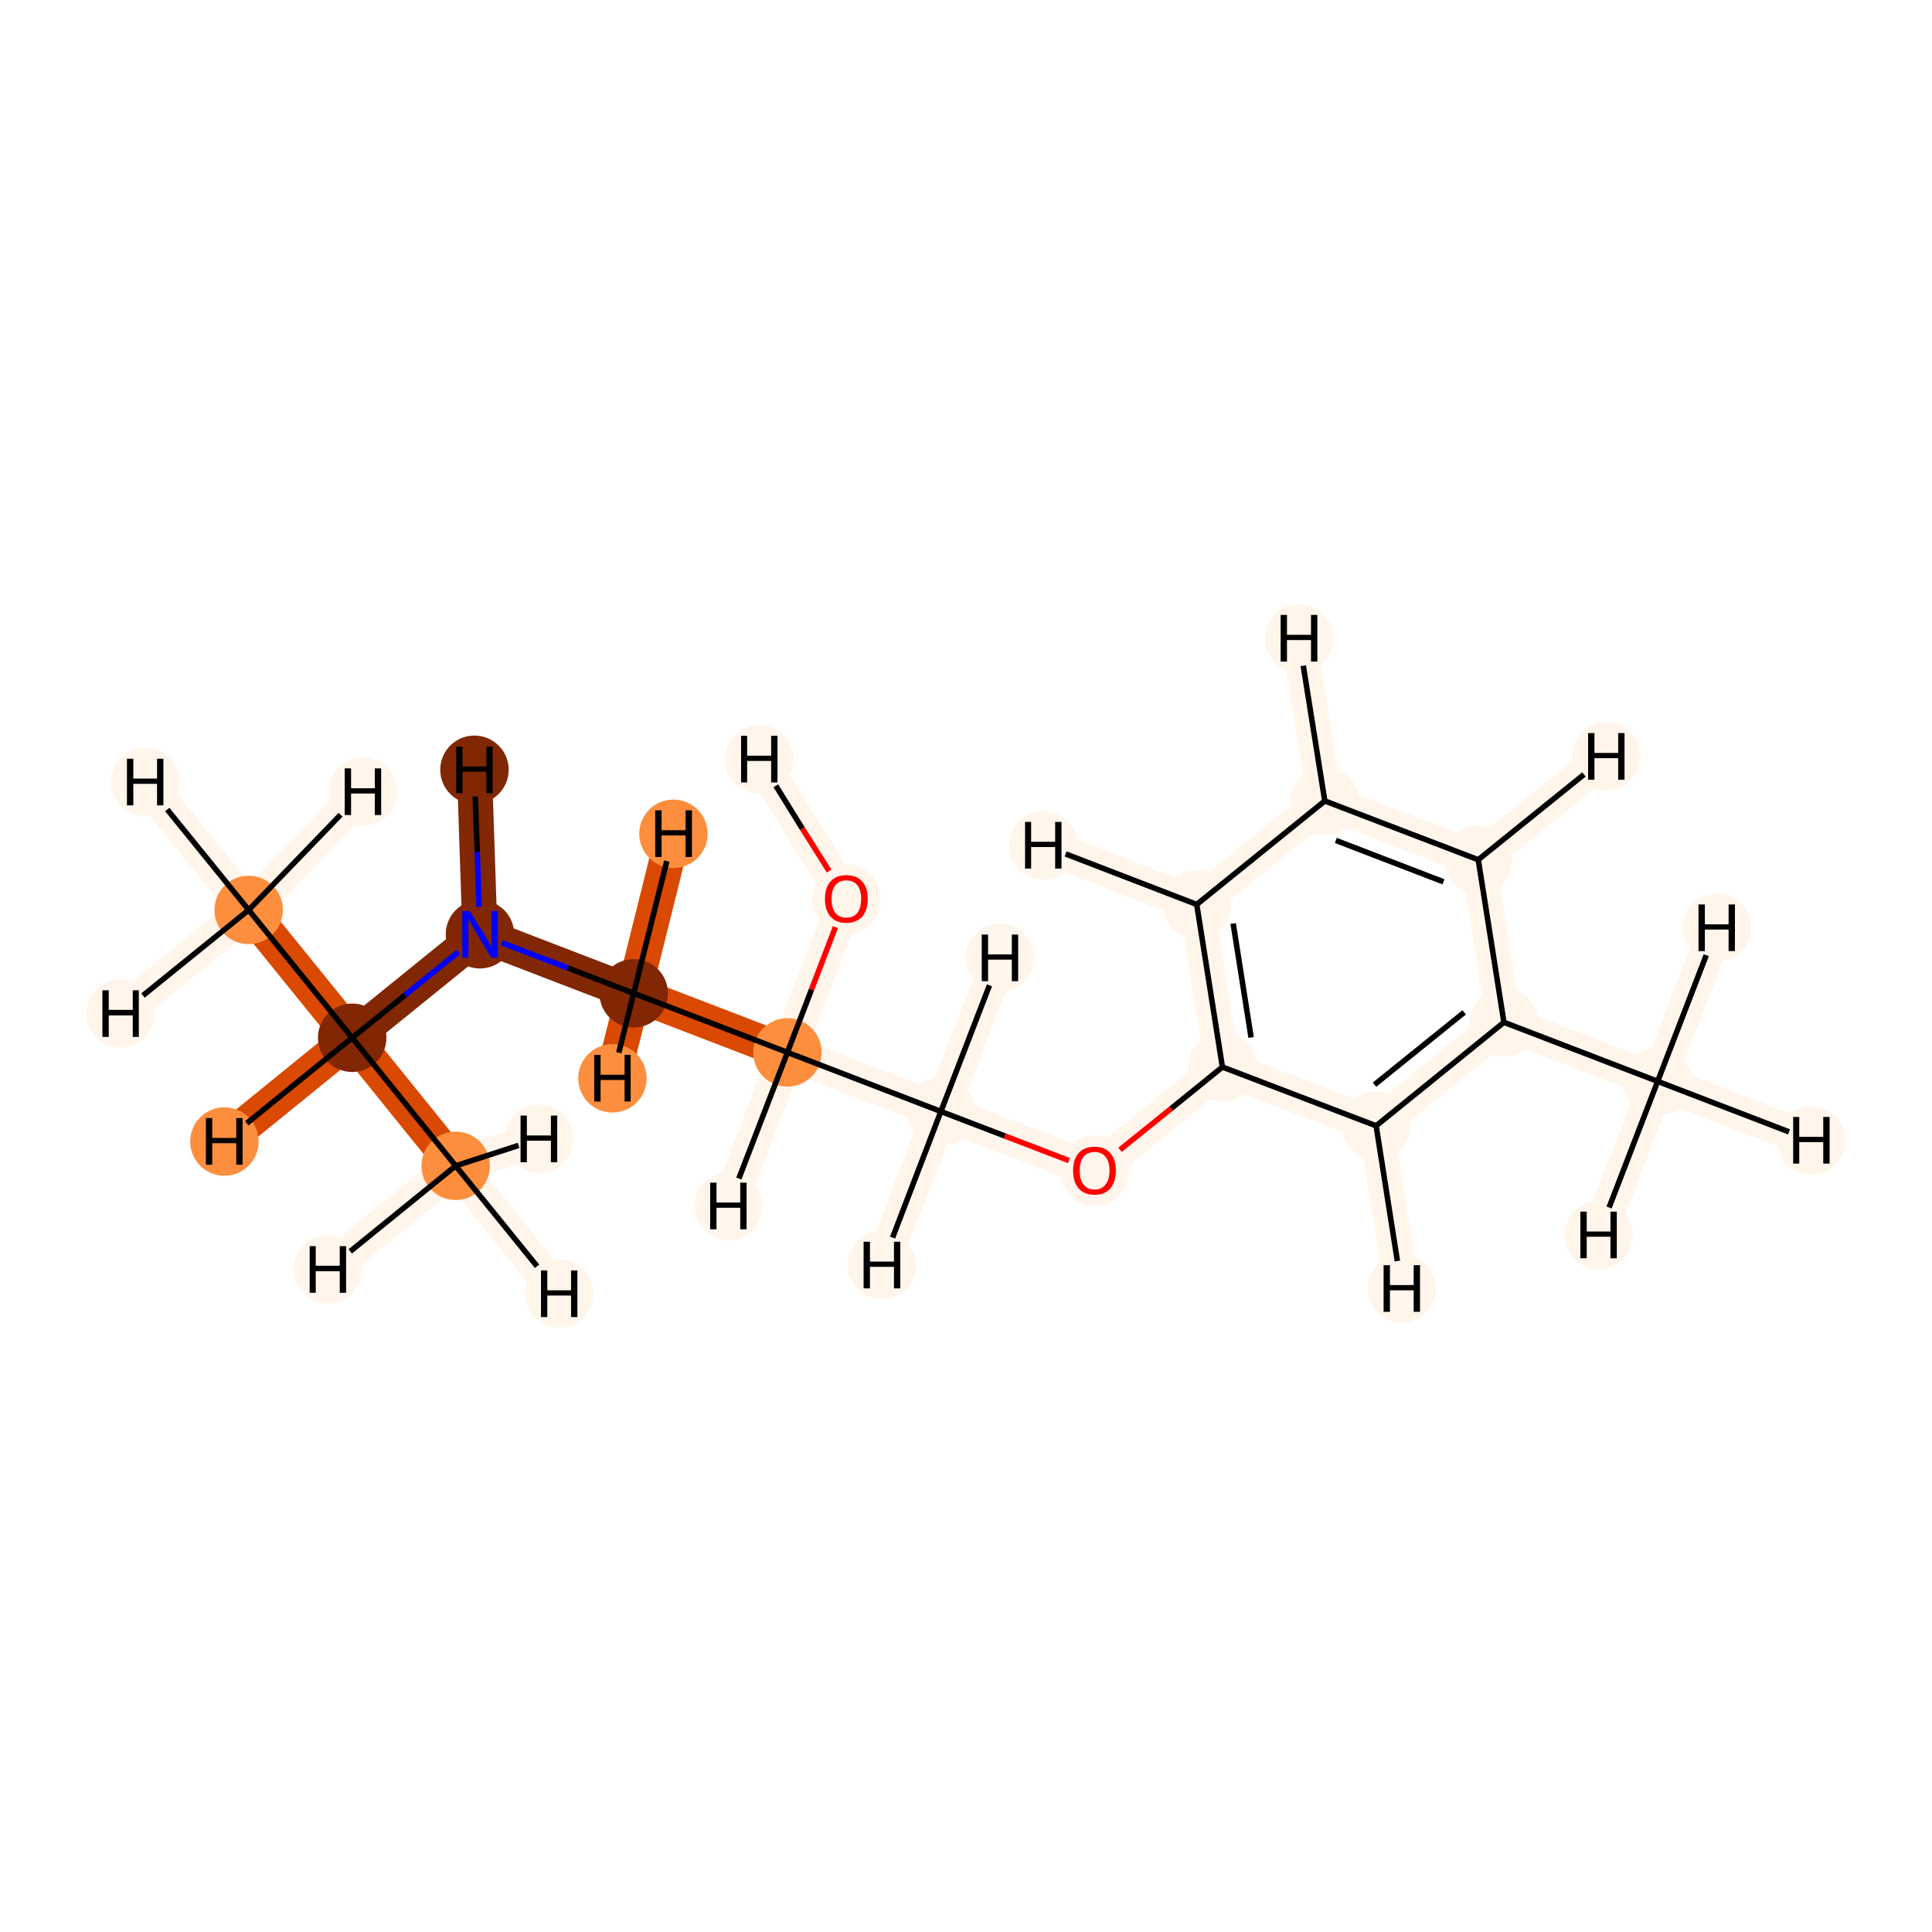 <?xml version='1.0' encoding='iso-8859-1'?>
<svg version='1.1' baseProfile='full'
              xmlns='http://www.w3.org/2000/svg'
                      xmlns:rdkit='http://www.rdkit.org/xml'
                      xmlns:xlink='http://www.w3.org/1999/xlink'
                  xml:space='preserve'
width='700px' height='700px' viewBox='0 0 700 700'>
<!-- END OF HEADER -->
<rect style='opacity:1.0;fill:#FFFFFF;stroke:none' width='700.0' height='700.0' x='0.0' y='0.0'> </rect>
<path d='M 306.6,325.6 L 285.3,381.3' style='fill:none;fill-rule:evenodd;stroke:#FFF5EB;stroke-width:12.7px;stroke-linecap:butt;stroke-linejoin:miter;stroke-opacity:1' />
<path d='M 306.6,325.6 L 275.1,275.1' style='fill:none;fill-rule:evenodd;stroke:#FFF5EB;stroke-width:12.7px;stroke-linecap:butt;stroke-linejoin:miter;stroke-opacity:1' />
<path d='M 285.3,381.3 L 340.9,402.7' style='fill:none;fill-rule:evenodd;stroke:#FFF5EB;stroke-width:12.7px;stroke-linecap:butt;stroke-linejoin:miter;stroke-opacity:1' />
<path d='M 285.3,381.3 L 229.6,359.9' style='fill:none;fill-rule:evenodd;stroke:#D94901;stroke-width:12.7px;stroke-linecap:butt;stroke-linejoin:miter;stroke-opacity:1' />
<path d='M 285.3,381.3 L 263.9,437.0' style='fill:none;fill-rule:evenodd;stroke:#FFF5EB;stroke-width:12.7px;stroke-linecap:butt;stroke-linejoin:miter;stroke-opacity:1' />
<path d='M 340.9,402.7 L 396.6,424.1' style='fill:none;fill-rule:evenodd;stroke:#FFF5EB;stroke-width:12.7px;stroke-linecap:butt;stroke-linejoin:miter;stroke-opacity:1' />
<path d='M 340.9,402.7 L 362.3,347.0' style='fill:none;fill-rule:evenodd;stroke:#FFF5EB;stroke-width:12.7px;stroke-linecap:butt;stroke-linejoin:miter;stroke-opacity:1' />
<path d='M 340.9,402.7 L 319.5,458.3' style='fill:none;fill-rule:evenodd;stroke:#FFF5EB;stroke-width:12.7px;stroke-linecap:butt;stroke-linejoin:miter;stroke-opacity:1' />
<path d='M 396.6,424.1 L 442.9,386.6' style='fill:none;fill-rule:evenodd;stroke:#FFF5EB;stroke-width:12.7px;stroke-linecap:butt;stroke-linejoin:miter;stroke-opacity:1' />
<path d='M 442.9,386.6 L 433.6,327.7' style='fill:none;fill-rule:evenodd;stroke:#FFF5EB;stroke-width:12.7px;stroke-linecap:butt;stroke-linejoin:miter;stroke-opacity:1' />
<path d='M 442.9,386.6 L 498.6,407.9' style='fill:none;fill-rule:evenodd;stroke:#FFF5EB;stroke-width:12.7px;stroke-linecap:butt;stroke-linejoin:miter;stroke-opacity:1' />
<path d='M 433.6,327.7 L 480.0,290.2' style='fill:none;fill-rule:evenodd;stroke:#FFF5EB;stroke-width:12.7px;stroke-linecap:butt;stroke-linejoin:miter;stroke-opacity:1' />
<path d='M 433.6,327.7 L 378.0,306.3' style='fill:none;fill-rule:evenodd;stroke:#FFF5EB;stroke-width:12.7px;stroke-linecap:butt;stroke-linejoin:miter;stroke-opacity:1' />
<path d='M 480.0,290.2 L 535.6,311.5' style='fill:none;fill-rule:evenodd;stroke:#FFF5EB;stroke-width:12.7px;stroke-linecap:butt;stroke-linejoin:miter;stroke-opacity:1' />
<path d='M 480.0,290.2 L 470.7,231.3' style='fill:none;fill-rule:evenodd;stroke:#FFF5EB;stroke-width:12.7px;stroke-linecap:butt;stroke-linejoin:miter;stroke-opacity:1' />
<path d='M 535.6,311.5 L 544.9,370.4' style='fill:none;fill-rule:evenodd;stroke:#FFF5EB;stroke-width:12.7px;stroke-linecap:butt;stroke-linejoin:miter;stroke-opacity:1' />
<path d='M 535.6,311.5 L 582.0,274.0' style='fill:none;fill-rule:evenodd;stroke:#FFF5EB;stroke-width:12.7px;stroke-linecap:butt;stroke-linejoin:miter;stroke-opacity:1' />
<path d='M 544.9,370.4 L 498.6,407.9' style='fill:none;fill-rule:evenodd;stroke:#FFF5EB;stroke-width:12.7px;stroke-linecap:butt;stroke-linejoin:miter;stroke-opacity:1' />
<path d='M 544.9,370.4 L 600.6,391.8' style='fill:none;fill-rule:evenodd;stroke:#FFF5EB;stroke-width:12.7px;stroke-linecap:butt;stroke-linejoin:miter;stroke-opacity:1' />
<path d='M 498.6,407.9 L 507.9,466.8' style='fill:none;fill-rule:evenodd;stroke:#FFF5EB;stroke-width:12.7px;stroke-linecap:butt;stroke-linejoin:miter;stroke-opacity:1' />
<path d='M 600.6,391.8 L 656.3,413.2' style='fill:none;fill-rule:evenodd;stroke:#FFF5EB;stroke-width:12.7px;stroke-linecap:butt;stroke-linejoin:miter;stroke-opacity:1' />
<path d='M 600.6,391.8 L 579.2,447.5' style='fill:none;fill-rule:evenodd;stroke:#FFF5EB;stroke-width:12.7px;stroke-linecap:butt;stroke-linejoin:miter;stroke-opacity:1' />
<path d='M 600.6,391.8 L 622.0,336.1' style='fill:none;fill-rule:evenodd;stroke:#FFF5EB;stroke-width:12.7px;stroke-linecap:butt;stroke-linejoin:miter;stroke-opacity:1' />
<path d='M 229.6,359.9 L 173.9,338.5' style='fill:none;fill-rule:evenodd;stroke:#812703;stroke-width:12.7px;stroke-linecap:butt;stroke-linejoin:miter;stroke-opacity:1' />
<path d='M 229.6,359.9 L 244.0,302.1' style='fill:none;fill-rule:evenodd;stroke:#D94901;stroke-width:12.7px;stroke-linecap:butt;stroke-linejoin:miter;stroke-opacity:1' />
<path d='M 229.6,359.9 L 221.9,390.7' style='fill:none;fill-rule:evenodd;stroke:#D94901;stroke-width:12.7px;stroke-linecap:butt;stroke-linejoin:miter;stroke-opacity:1' />
<path d='M 173.9,338.5 L 127.6,376.0' style='fill:none;fill-rule:evenodd;stroke:#812703;stroke-width:12.7px;stroke-linecap:butt;stroke-linejoin:miter;stroke-opacity:1' />
<path d='M 173.9,338.5 L 171.9,278.9' style='fill:none;fill-rule:evenodd;stroke:#812703;stroke-width:12.7px;stroke-linecap:butt;stroke-linejoin:miter;stroke-opacity:1' />
<path d='M 127.6,376.0 L 165.1,422.4' style='fill:none;fill-rule:evenodd;stroke:#D94901;stroke-width:12.7px;stroke-linecap:butt;stroke-linejoin:miter;stroke-opacity:1' />
<path d='M 127.6,376.0 L 90.1,329.7' style='fill:none;fill-rule:evenodd;stroke:#D94901;stroke-width:12.7px;stroke-linecap:butt;stroke-linejoin:miter;stroke-opacity:1' />
<path d='M 127.6,376.0 L 81.3,413.6' style='fill:none;fill-rule:evenodd;stroke:#D94901;stroke-width:12.7px;stroke-linecap:butt;stroke-linejoin:miter;stroke-opacity:1' />
<path d='M 165.1,422.4 L 202.6,468.7' style='fill:none;fill-rule:evenodd;stroke:#FFF5EB;stroke-width:12.7px;stroke-linecap:butt;stroke-linejoin:miter;stroke-opacity:1' />
<path d='M 165.1,422.4 L 118.8,459.9' style='fill:none;fill-rule:evenodd;stroke:#FFF5EB;stroke-width:12.7px;stroke-linecap:butt;stroke-linejoin:miter;stroke-opacity:1' />
<path d='M 165.1,422.4 L 195.3,412.6' style='fill:none;fill-rule:evenodd;stroke:#FFF5EB;stroke-width:12.7px;stroke-linecap:butt;stroke-linejoin:miter;stroke-opacity:1' />
<path d='M 90.1,329.7 L 52.6,283.4' style='fill:none;fill-rule:evenodd;stroke:#FFF5EB;stroke-width:12.7px;stroke-linecap:butt;stroke-linejoin:miter;stroke-opacity:1' />
<path d='M 90.1,329.7 L 43.7,367.2' style='fill:none;fill-rule:evenodd;stroke:#FFF5EB;stroke-width:12.7px;stroke-linecap:butt;stroke-linejoin:miter;stroke-opacity:1' />
<path d='M 90.1,329.7 L 131.5,286.8' style='fill:none;fill-rule:evenodd;stroke:#FFF5EB;stroke-width:12.7px;stroke-linecap:butt;stroke-linejoin:miter;stroke-opacity:1' />
<ellipse cx='306.6' cy='325.8' rx='11.9' ry='12.3'  style='fill:#FFF5EB;fill-rule:evenodd;stroke:#FFF5EB;stroke-width:1.0px;stroke-linecap:butt;stroke-linejoin:miter;stroke-opacity:1' />
<ellipse cx='285.3' cy='381.3' rx='11.9' ry='11.9'  style='fill:#FD8E3E;fill-rule:evenodd;stroke:#FD8E3E;stroke-width:1.0px;stroke-linecap:butt;stroke-linejoin:miter;stroke-opacity:1' />
<ellipse cx='340.9' cy='402.7' rx='11.9' ry='11.9'  style='fill:#FFF5EB;fill-rule:evenodd;stroke:#FFF5EB;stroke-width:1.0px;stroke-linecap:butt;stroke-linejoin:miter;stroke-opacity:1' />
<ellipse cx='396.6' cy='424.2' rx='11.9' ry='12.3'  style='fill:#FFF5EB;fill-rule:evenodd;stroke:#FFF5EB;stroke-width:1.0px;stroke-linecap:butt;stroke-linejoin:miter;stroke-opacity:1' />
<ellipse cx='442.9' cy='386.6' rx='11.9' ry='11.9'  style='fill:#FFF5EB;fill-rule:evenodd;stroke:#FFF5EB;stroke-width:1.0px;stroke-linecap:butt;stroke-linejoin:miter;stroke-opacity:1' />
<ellipse cx='433.6' cy='327.7' rx='11.9' ry='11.9'  style='fill:#FFF5EB;fill-rule:evenodd;stroke:#FFF5EB;stroke-width:1.0px;stroke-linecap:butt;stroke-linejoin:miter;stroke-opacity:1' />
<ellipse cx='480.0' cy='290.2' rx='11.9' ry='11.9'  style='fill:#FFF5EB;fill-rule:evenodd;stroke:#FFF5EB;stroke-width:1.0px;stroke-linecap:butt;stroke-linejoin:miter;stroke-opacity:1' />
<ellipse cx='535.6' cy='311.5' rx='11.9' ry='11.9'  style='fill:#FFF5EB;fill-rule:evenodd;stroke:#FFF5EB;stroke-width:1.0px;stroke-linecap:butt;stroke-linejoin:miter;stroke-opacity:1' />
<ellipse cx='544.9' cy='370.4' rx='11.9' ry='11.9'  style='fill:#FFF5EB;fill-rule:evenodd;stroke:#FFF5EB;stroke-width:1.0px;stroke-linecap:butt;stroke-linejoin:miter;stroke-opacity:1' />
<ellipse cx='498.6' cy='407.9' rx='11.9' ry='11.9'  style='fill:#FFF5EB;fill-rule:evenodd;stroke:#FFF5EB;stroke-width:1.0px;stroke-linecap:butt;stroke-linejoin:miter;stroke-opacity:1' />
<ellipse cx='600.6' cy='391.8' rx='11.9' ry='11.9'  style='fill:#FFF5EB;fill-rule:evenodd;stroke:#FFF5EB;stroke-width:1.0px;stroke-linecap:butt;stroke-linejoin:miter;stroke-opacity:1' />
<ellipse cx='229.6' cy='359.9' rx='11.9' ry='11.9'  style='fill:#812703;fill-rule:evenodd;stroke:#812703;stroke-width:1.0px;stroke-linecap:butt;stroke-linejoin:miter;stroke-opacity:1' />
<ellipse cx='173.9' cy='338.5' rx='11.9' ry='11.9'  style='fill:#812703;fill-rule:evenodd;stroke:#812703;stroke-width:1.0px;stroke-linecap:butt;stroke-linejoin:miter;stroke-opacity:1' />
<ellipse cx='127.6' cy='376.0' rx='11.9' ry='11.9'  style='fill:#812703;fill-rule:evenodd;stroke:#812703;stroke-width:1.0px;stroke-linecap:butt;stroke-linejoin:miter;stroke-opacity:1' />
<ellipse cx='165.1' cy='422.4' rx='11.9' ry='11.9'  style='fill:#FD8E3E;fill-rule:evenodd;stroke:#FD8E3E;stroke-width:1.0px;stroke-linecap:butt;stroke-linejoin:miter;stroke-opacity:1' />
<ellipse cx='90.1' cy='329.7' rx='11.9' ry='11.9'  style='fill:#FD8E3E;fill-rule:evenodd;stroke:#FD8E3E;stroke-width:1.0px;stroke-linecap:butt;stroke-linejoin:miter;stroke-opacity:1' />
<ellipse cx='275.1' cy='275.1' rx='11.9' ry='11.9'  style='fill:#FFF5EB;fill-rule:evenodd;stroke:#FFF5EB;stroke-width:1.0px;stroke-linecap:butt;stroke-linejoin:miter;stroke-opacity:1' />
<ellipse cx='263.9' cy='437.0' rx='11.9' ry='11.9'  style='fill:#FFF5EB;fill-rule:evenodd;stroke:#FFF5EB;stroke-width:1.0px;stroke-linecap:butt;stroke-linejoin:miter;stroke-opacity:1' />
<ellipse cx='362.3' cy='347.0' rx='11.9' ry='11.9'  style='fill:#FFF5EB;fill-rule:evenodd;stroke:#FFF5EB;stroke-width:1.0px;stroke-linecap:butt;stroke-linejoin:miter;stroke-opacity:1' />
<ellipse cx='319.5' cy='458.3' rx='11.9' ry='11.9'  style='fill:#FFF5EB;fill-rule:evenodd;stroke:#FFF5EB;stroke-width:1.0px;stroke-linecap:butt;stroke-linejoin:miter;stroke-opacity:1' />
<ellipse cx='378.0' cy='306.3' rx='11.9' ry='11.9'  style='fill:#FFF5EB;fill-rule:evenodd;stroke:#FFF5EB;stroke-width:1.0px;stroke-linecap:butt;stroke-linejoin:miter;stroke-opacity:1' />
<ellipse cx='470.7' cy='231.3' rx='11.9' ry='11.9'  style='fill:#FFF5EB;fill-rule:evenodd;stroke:#FFF5EB;stroke-width:1.0px;stroke-linecap:butt;stroke-linejoin:miter;stroke-opacity:1' />
<ellipse cx='582.0' cy='274.0' rx='11.9' ry='11.9'  style='fill:#FFF5EB;fill-rule:evenodd;stroke:#FFF5EB;stroke-width:1.0px;stroke-linecap:butt;stroke-linejoin:miter;stroke-opacity:1' />
<ellipse cx='507.9' cy='466.8' rx='11.9' ry='11.9'  style='fill:#FFF5EB;fill-rule:evenodd;stroke:#FFF5EB;stroke-width:1.0px;stroke-linecap:butt;stroke-linejoin:miter;stroke-opacity:1' />
<ellipse cx='656.3' cy='413.2' rx='11.9' ry='11.9'  style='fill:#FFF5EB;fill-rule:evenodd;stroke:#FFF5EB;stroke-width:1.0px;stroke-linecap:butt;stroke-linejoin:miter;stroke-opacity:1' />
<ellipse cx='579.2' cy='447.5' rx='11.9' ry='11.9'  style='fill:#FFF5EB;fill-rule:evenodd;stroke:#FFF5EB;stroke-width:1.0px;stroke-linecap:butt;stroke-linejoin:miter;stroke-opacity:1' />
<ellipse cx='622.0' cy='336.1' rx='11.9' ry='11.9'  style='fill:#FFF5EB;fill-rule:evenodd;stroke:#FFF5EB;stroke-width:1.0px;stroke-linecap:butt;stroke-linejoin:miter;stroke-opacity:1' />
<ellipse cx='244.0' cy='302.1' rx='11.9' ry='11.9'  style='fill:#FD8E3E;fill-rule:evenodd;stroke:#FD8E3E;stroke-width:1.0px;stroke-linecap:butt;stroke-linejoin:miter;stroke-opacity:1' />
<ellipse cx='221.9' cy='390.7' rx='11.9' ry='11.9'  style='fill:#FD8E3E;fill-rule:evenodd;stroke:#FD8E3E;stroke-width:1.0px;stroke-linecap:butt;stroke-linejoin:miter;stroke-opacity:1' />
<ellipse cx='171.9' cy='278.9' rx='11.9' ry='11.9'  style='fill:#812703;fill-rule:evenodd;stroke:#812703;stroke-width:1.0px;stroke-linecap:butt;stroke-linejoin:miter;stroke-opacity:1' />
<ellipse cx='81.3' cy='413.6' rx='11.9' ry='11.9'  style='fill:#FD8E3E;fill-rule:evenodd;stroke:#FD8E3E;stroke-width:1.0px;stroke-linecap:butt;stroke-linejoin:miter;stroke-opacity:1' />
<ellipse cx='202.6' cy='468.7' rx='11.9' ry='11.9'  style='fill:#FFF5EB;fill-rule:evenodd;stroke:#FFF5EB;stroke-width:1.0px;stroke-linecap:butt;stroke-linejoin:miter;stroke-opacity:1' />
<ellipse cx='118.8' cy='459.9' rx='11.9' ry='11.9'  style='fill:#FFF5EB;fill-rule:evenodd;stroke:#FFF5EB;stroke-width:1.0px;stroke-linecap:butt;stroke-linejoin:miter;stroke-opacity:1' />
<ellipse cx='195.3' cy='412.6' rx='11.9' ry='11.9'  style='fill:#FFF5EB;fill-rule:evenodd;stroke:#FFF5EB;stroke-width:1.0px;stroke-linecap:butt;stroke-linejoin:miter;stroke-opacity:1' />
<ellipse cx='52.6' cy='283.4' rx='11.9' ry='11.9'  style='fill:#FFF5EB;fill-rule:evenodd;stroke:#FFF5EB;stroke-width:1.0px;stroke-linecap:butt;stroke-linejoin:miter;stroke-opacity:1' />
<ellipse cx='43.7' cy='367.2' rx='11.9' ry='11.9'  style='fill:#FFF5EB;fill-rule:evenodd;stroke:#FFF5EB;stroke-width:1.0px;stroke-linecap:butt;stroke-linejoin:miter;stroke-opacity:1' />
<ellipse cx='131.5' cy='286.8' rx='11.9' ry='11.9'  style='fill:#FFF5EB;fill-rule:evenodd;stroke:#FFF5EB;stroke-width:1.0px;stroke-linecap:butt;stroke-linejoin:miter;stroke-opacity:1' />
<path class='bond-0 atom-0 atom-1' d='M 302.7,335.9 L 294.0,358.6' style='fill:none;fill-rule:evenodd;stroke:#FF0000;stroke-width:2.0px;stroke-linecap:butt;stroke-linejoin:miter;stroke-opacity:1' />
<path class='bond-0 atom-0 atom-1' d='M 294.0,358.6 L 285.3,381.3' style='fill:none;fill-rule:evenodd;stroke:#000000;stroke-width:2.0px;stroke-linecap:butt;stroke-linejoin:miter;stroke-opacity:1' />
<path class='bond-16 atom-0 atom-16' d='M 300.4,315.6 L 290.7,300.2' style='fill:none;fill-rule:evenodd;stroke:#FF0000;stroke-width:2.0px;stroke-linecap:butt;stroke-linejoin:miter;stroke-opacity:1' />
<path class='bond-16 atom-0 atom-16' d='M 290.7,300.2 L 281.1,284.7' style='fill:none;fill-rule:evenodd;stroke:#000000;stroke-width:2.0px;stroke-linecap:butt;stroke-linejoin:miter;stroke-opacity:1' />
<path class='bond-1 atom-1 atom-2' d='M 285.3,381.3 L 340.9,402.7' style='fill:none;fill-rule:evenodd;stroke:#000000;stroke-width:2.0px;stroke-linecap:butt;stroke-linejoin:miter;stroke-opacity:1' />
<path class='bond-10 atom-1 atom-11' d='M 285.3,381.3 L 229.6,359.9' style='fill:none;fill-rule:evenodd;stroke:#000000;stroke-width:2.0px;stroke-linecap:butt;stroke-linejoin:miter;stroke-opacity:1' />
<path class='bond-17 atom-1 atom-17' d='M 285.3,381.3 L 267.7,427.0' style='fill:none;fill-rule:evenodd;stroke:#000000;stroke-width:2.0px;stroke-linecap:butt;stroke-linejoin:miter;stroke-opacity:1' />
<path class='bond-2 atom-2 atom-3' d='M 340.9,402.7 L 364.1,411.6' style='fill:none;fill-rule:evenodd;stroke:#000000;stroke-width:2.0px;stroke-linecap:butt;stroke-linejoin:miter;stroke-opacity:1' />
<path class='bond-2 atom-2 atom-3' d='M 364.1,411.6 L 387.3,420.5' style='fill:none;fill-rule:evenodd;stroke:#FF0000;stroke-width:2.0px;stroke-linecap:butt;stroke-linejoin:miter;stroke-opacity:1' />
<path class='bond-18 atom-2 atom-18' d='M 340.9,402.7 L 358.5,357.0' style='fill:none;fill-rule:evenodd;stroke:#000000;stroke-width:2.0px;stroke-linecap:butt;stroke-linejoin:miter;stroke-opacity:1' />
<path class='bond-19 atom-2 atom-19' d='M 340.9,402.7 L 323.4,448.4' style='fill:none;fill-rule:evenodd;stroke:#000000;stroke-width:2.0px;stroke-linecap:butt;stroke-linejoin:miter;stroke-opacity:1' />
<path class='bond-3 atom-3 atom-4' d='M 405.8,416.6 L 424.4,401.6' style='fill:none;fill-rule:evenodd;stroke:#FF0000;stroke-width:2.0px;stroke-linecap:butt;stroke-linejoin:miter;stroke-opacity:1' />
<path class='bond-3 atom-3 atom-4' d='M 424.4,401.6 L 442.9,386.6' style='fill:none;fill-rule:evenodd;stroke:#000000;stroke-width:2.0px;stroke-linecap:butt;stroke-linejoin:miter;stroke-opacity:1' />
<path class='bond-4 atom-4 atom-5' d='M 442.9,386.6 L 433.6,327.7' style='fill:none;fill-rule:evenodd;stroke:#000000;stroke-width:2.0px;stroke-linecap:butt;stroke-linejoin:miter;stroke-opacity:1' />
<path class='bond-4 atom-4 atom-5' d='M 453.3,375.9 L 446.8,334.6' style='fill:none;fill-rule:evenodd;stroke:#000000;stroke-width:2.0px;stroke-linecap:butt;stroke-linejoin:miter;stroke-opacity:1' />
<path class='bond-15 atom-9 atom-4' d='M 498.6,407.9 L 442.9,386.6' style='fill:none;fill-rule:evenodd;stroke:#000000;stroke-width:2.0px;stroke-linecap:butt;stroke-linejoin:miter;stroke-opacity:1' />
<path class='bond-5 atom-5 atom-6' d='M 433.6,327.7 L 480.0,290.2' style='fill:none;fill-rule:evenodd;stroke:#000000;stroke-width:2.0px;stroke-linecap:butt;stroke-linejoin:miter;stroke-opacity:1' />
<path class='bond-20 atom-5 atom-20' d='M 433.6,327.7 L 386.1,309.4' style='fill:none;fill-rule:evenodd;stroke:#000000;stroke-width:2.0px;stroke-linecap:butt;stroke-linejoin:miter;stroke-opacity:1' />
<path class='bond-6 atom-6 atom-7' d='M 480.0,290.2 L 535.6,311.5' style='fill:none;fill-rule:evenodd;stroke:#000000;stroke-width:2.0px;stroke-linecap:butt;stroke-linejoin:miter;stroke-opacity:1' />
<path class='bond-6 atom-6 atom-7' d='M 484.0,304.5 L 523.0,319.5' style='fill:none;fill-rule:evenodd;stroke:#000000;stroke-width:2.0px;stroke-linecap:butt;stroke-linejoin:miter;stroke-opacity:1' />
<path class='bond-21 atom-6 atom-21' d='M 480.0,290.2 L 472.2,241.2' style='fill:none;fill-rule:evenodd;stroke:#000000;stroke-width:2.0px;stroke-linecap:butt;stroke-linejoin:miter;stroke-opacity:1' />
<path class='bond-7 atom-7 atom-8' d='M 535.6,311.5 L 544.9,370.4' style='fill:none;fill-rule:evenodd;stroke:#000000;stroke-width:2.0px;stroke-linecap:butt;stroke-linejoin:miter;stroke-opacity:1' />
<path class='bond-22 atom-7 atom-22' d='M 535.6,311.5 L 573.9,280.6' style='fill:none;fill-rule:evenodd;stroke:#000000;stroke-width:2.0px;stroke-linecap:butt;stroke-linejoin:miter;stroke-opacity:1' />
<path class='bond-8 atom-8 atom-9' d='M 544.9,370.4 L 498.6,407.9' style='fill:none;fill-rule:evenodd;stroke:#000000;stroke-width:2.0px;stroke-linecap:butt;stroke-linejoin:miter;stroke-opacity:1' />
<path class='bond-8 atom-8 atom-9' d='M 530.5,366.8 L 498.0,393.0' style='fill:none;fill-rule:evenodd;stroke:#000000;stroke-width:2.0px;stroke-linecap:butt;stroke-linejoin:miter;stroke-opacity:1' />
<path class='bond-9 atom-8 atom-10' d='M 544.9,370.4 L 600.6,391.8' style='fill:none;fill-rule:evenodd;stroke:#000000;stroke-width:2.0px;stroke-linecap:butt;stroke-linejoin:miter;stroke-opacity:1' />
<path class='bond-23 atom-9 atom-23' d='M 498.6,407.9 L 506.3,456.9' style='fill:none;fill-rule:evenodd;stroke:#000000;stroke-width:2.0px;stroke-linecap:butt;stroke-linejoin:miter;stroke-opacity:1' />
<path class='bond-24 atom-10 atom-24' d='M 600.6,391.8 L 648.2,410.1' style='fill:none;fill-rule:evenodd;stroke:#000000;stroke-width:2.0px;stroke-linecap:butt;stroke-linejoin:miter;stroke-opacity:1' />
<path class='bond-25 atom-10 atom-25' d='M 600.6,391.8 L 583.0,437.5' style='fill:none;fill-rule:evenodd;stroke:#000000;stroke-width:2.0px;stroke-linecap:butt;stroke-linejoin:miter;stroke-opacity:1' />
<path class='bond-26 atom-10 atom-26' d='M 600.6,391.8 L 618.2,346.1' style='fill:none;fill-rule:evenodd;stroke:#000000;stroke-width:2.0px;stroke-linecap:butt;stroke-linejoin:miter;stroke-opacity:1' />
<path class='bond-11 atom-11 atom-12' d='M 229.6,359.9 L 205.7,350.7' style='fill:none;fill-rule:evenodd;stroke:#000000;stroke-width:2.0px;stroke-linecap:butt;stroke-linejoin:miter;stroke-opacity:1' />
<path class='bond-11 atom-11 atom-12' d='M 205.7,350.7 L 181.8,341.6' style='fill:none;fill-rule:evenodd;stroke:#0000FF;stroke-width:2.0px;stroke-linecap:butt;stroke-linejoin:miter;stroke-opacity:1' />
<path class='bond-27 atom-11 atom-27' d='M 229.6,359.9 L 241.6,312.0' style='fill:none;fill-rule:evenodd;stroke:#000000;stroke-width:2.0px;stroke-linecap:butt;stroke-linejoin:miter;stroke-opacity:1' />
<path class='bond-28 atom-11 atom-28' d='M 229.6,359.9 L 224.2,381.4' style='fill:none;fill-rule:evenodd;stroke:#000000;stroke-width:2.0px;stroke-linecap:butt;stroke-linejoin:miter;stroke-opacity:1' />
<path class='bond-12 atom-12 atom-13' d='M 166.1,344.9 L 146.8,360.5' style='fill:none;fill-rule:evenodd;stroke:#0000FF;stroke-width:2.0px;stroke-linecap:butt;stroke-linejoin:miter;stroke-opacity:1' />
<path class='bond-12 atom-12 atom-13' d='M 146.8,360.5 L 127.6,376.0' style='fill:none;fill-rule:evenodd;stroke:#000000;stroke-width:2.0px;stroke-linecap:butt;stroke-linejoin:miter;stroke-opacity:1' />
<path class='bond-29 atom-12 atom-29' d='M 173.6,328.6 L 172.9,308.6' style='fill:none;fill-rule:evenodd;stroke:#0000FF;stroke-width:2.0px;stroke-linecap:butt;stroke-linejoin:miter;stroke-opacity:1' />
<path class='bond-29 atom-12 atom-29' d='M 172.9,308.6 L 172.2,288.6' style='fill:none;fill-rule:evenodd;stroke:#000000;stroke-width:2.0px;stroke-linecap:butt;stroke-linejoin:miter;stroke-opacity:1' />
<path class='bond-13 atom-13 atom-14' d='M 127.6,376.0 L 165.1,422.4' style='fill:none;fill-rule:evenodd;stroke:#000000;stroke-width:2.0px;stroke-linecap:butt;stroke-linejoin:miter;stroke-opacity:1' />
<path class='bond-14 atom-13 atom-15' d='M 127.6,376.0 L 90.1,329.7' style='fill:none;fill-rule:evenodd;stroke:#000000;stroke-width:2.0px;stroke-linecap:butt;stroke-linejoin:miter;stroke-opacity:1' />
<path class='bond-30 atom-13 atom-30' d='M 127.6,376.0 L 89.4,407.0' style='fill:none;fill-rule:evenodd;stroke:#000000;stroke-width:2.0px;stroke-linecap:butt;stroke-linejoin:miter;stroke-opacity:1' />
<path class='bond-31 atom-14 atom-31' d='M 165.1,422.4 L 194.6,458.8' style='fill:none;fill-rule:evenodd;stroke:#000000;stroke-width:2.0px;stroke-linecap:butt;stroke-linejoin:miter;stroke-opacity:1' />
<path class='bond-32 atom-14 atom-32' d='M 165.1,422.4 L 126.9,453.4' style='fill:none;fill-rule:evenodd;stroke:#000000;stroke-width:2.0px;stroke-linecap:butt;stroke-linejoin:miter;stroke-opacity:1' />
<path class='bond-33 atom-14 atom-33' d='M 165.1,422.4 L 187.9,415.0' style='fill:none;fill-rule:evenodd;stroke:#000000;stroke-width:2.0px;stroke-linecap:butt;stroke-linejoin:miter;stroke-opacity:1' />
<path class='bond-34 atom-15 atom-34' d='M 90.1,329.7 L 60.6,293.3' style='fill:none;fill-rule:evenodd;stroke:#000000;stroke-width:2.0px;stroke-linecap:butt;stroke-linejoin:miter;stroke-opacity:1' />
<path class='bond-35 atom-15 atom-35' d='M 90.1,329.7 L 51.8,360.7' style='fill:none;fill-rule:evenodd;stroke:#000000;stroke-width:2.0px;stroke-linecap:butt;stroke-linejoin:miter;stroke-opacity:1' />
<path class='bond-36 atom-15 atom-36' d='M 90.1,329.7 L 123.4,295.2' style='fill:none;fill-rule:evenodd;stroke:#000000;stroke-width:2.0px;stroke-linecap:butt;stroke-linejoin:miter;stroke-opacity:1' />
<path  class='atom-0' d='M 298.9 325.7
Q 298.9 321.6, 300.9 319.4
Q 302.9 317.1, 306.6 317.1
Q 310.4 317.1, 312.4 319.4
Q 314.4 321.6, 314.4 325.7
Q 314.4 329.8, 312.4 332.1
Q 310.3 334.4, 306.6 334.4
Q 302.9 334.4, 300.9 332.1
Q 298.9 329.8, 298.9 325.7
M 306.6 332.5
Q 309.2 332.5, 310.6 330.8
Q 312.0 329.1, 312.0 325.7
Q 312.0 322.4, 310.6 320.7
Q 309.2 319.0, 306.6 319.0
Q 304.1 319.0, 302.7 320.7
Q 301.3 322.4, 301.3 325.7
Q 301.3 329.1, 302.7 330.8
Q 304.1 332.5, 306.6 332.5
' fill='#FF0000'/>
<path  class='atom-3' d='M 388.8 424.1
Q 388.8 420.1, 390.8 417.8
Q 392.8 415.5, 396.6 415.5
Q 400.3 415.5, 402.3 417.8
Q 404.3 420.1, 404.3 424.1
Q 404.3 428.2, 402.3 430.6
Q 400.3 432.9, 396.6 432.9
Q 392.9 432.9, 390.8 430.6
Q 388.8 428.2, 388.8 424.1
M 396.6 431.0
Q 399.2 431.0, 400.5 429.2
Q 402.0 427.5, 402.0 424.1
Q 402.0 420.8, 400.5 419.1
Q 399.2 417.4, 396.6 417.4
Q 394.0 417.4, 392.6 419.1
Q 391.2 420.8, 391.2 424.1
Q 391.2 427.5, 392.6 429.2
Q 394.0 431.0, 396.6 431.0
' fill='#FF0000'/>
<path  class='atom-12' d='M 170.2 330.1
L 175.7 339.0
Q 176.3 339.9, 177.2 341.5
Q 178.1 343.1, 178.1 343.2
L 178.1 330.1
L 180.4 330.1
L 180.4 347.0
L 178.0 347.0
L 172.1 337.2
Q 171.4 336.1, 170.7 334.7
Q 170.0 333.4, 169.7 333.0
L 169.7 347.0
L 167.5 347.0
L 167.5 330.1
L 170.2 330.1
' fill='#0000FF'/>
<path  class='atom-16' d='M 268.5 266.6
L 270.7 266.6
L 270.7 273.8
L 279.4 273.8
L 279.4 266.6
L 281.7 266.6
L 281.7 283.5
L 279.4 283.5
L 279.4 275.7
L 270.7 275.7
L 270.7 283.5
L 268.5 283.5
L 268.5 266.6
' fill='#000000'/>
<path  class='atom-17' d='M 257.3 428.5
L 259.6 428.5
L 259.6 435.7
L 268.2 435.7
L 268.2 428.5
L 270.5 428.5
L 270.5 445.4
L 268.2 445.4
L 268.2 437.6
L 259.6 437.6
L 259.6 445.4
L 257.3 445.4
L 257.3 428.5
' fill='#000000'/>
<path  class='atom-18' d='M 355.7 338.6
L 358.0 338.6
L 358.0 345.8
L 366.6 345.8
L 366.6 338.6
L 368.9 338.6
L 368.9 355.5
L 366.6 355.5
L 366.6 347.7
L 358.0 347.7
L 358.0 355.5
L 355.7 355.5
L 355.7 338.6
' fill='#000000'/>
<path  class='atom-19' d='M 312.9 449.9
L 315.2 449.9
L 315.2 457.1
L 323.9 457.1
L 323.9 449.9
L 326.2 449.9
L 326.2 466.8
L 323.9 466.8
L 323.9 459.0
L 315.2 459.0
L 315.2 466.8
L 312.9 466.8
L 312.9 449.9
' fill='#000000'/>
<path  class='atom-20' d='M 371.4 297.8
L 373.6 297.8
L 373.6 305.0
L 382.3 305.0
L 382.3 297.8
L 384.6 297.8
L 384.6 314.7
L 382.3 314.7
L 382.3 306.9
L 373.6 306.9
L 373.6 314.7
L 371.4 314.7
L 371.4 297.8
' fill='#000000'/>
<path  class='atom-21' d='M 464.0 222.8
L 466.3 222.8
L 466.3 230.0
L 475.0 230.0
L 475.0 222.8
L 477.3 222.8
L 477.3 239.7
L 475.0 239.7
L 475.0 231.9
L 466.3 231.9
L 466.3 239.7
L 464.0 239.7
L 464.0 222.8
' fill='#000000'/>
<path  class='atom-22' d='M 575.4 265.6
L 577.7 265.6
L 577.7 272.8
L 586.3 272.8
L 586.3 265.6
L 588.6 265.6
L 588.6 282.5
L 586.3 282.5
L 586.3 274.7
L 577.7 274.7
L 577.7 282.5
L 575.4 282.5
L 575.4 265.6
' fill='#000000'/>
<path  class='atom-23' d='M 501.3 458.4
L 503.6 458.4
L 503.6 465.6
L 512.2 465.6
L 512.2 458.4
L 514.5 458.4
L 514.5 475.3
L 512.2 475.3
L 512.2 467.5
L 503.6 467.5
L 503.6 475.3
L 501.3 475.3
L 501.3 458.4
' fill='#000000'/>
<path  class='atom-24' d='M 649.7 404.7
L 651.9 404.7
L 651.9 411.9
L 660.6 411.9
L 660.6 404.7
L 662.9 404.7
L 662.9 421.6
L 660.6 421.6
L 660.6 413.8
L 651.9 413.8
L 651.9 421.6
L 649.7 421.6
L 649.7 404.7
' fill='#000000'/>
<path  class='atom-25' d='M 572.6 439.0
L 574.9 439.0
L 574.9 446.2
L 583.5 446.2
L 583.5 439.0
L 585.8 439.0
L 585.8 455.9
L 583.5 455.9
L 583.5 448.1
L 574.9 448.1
L 574.9 455.9
L 572.6 455.9
L 572.6 439.0
' fill='#000000'/>
<path  class='atom-26' d='M 615.4 327.7
L 617.7 327.7
L 617.7 334.9
L 626.3 334.9
L 626.3 327.7
L 628.6 327.7
L 628.6 344.6
L 626.3 344.6
L 626.3 336.8
L 617.7 336.8
L 617.7 344.6
L 615.4 344.6
L 615.4 327.7
' fill='#000000'/>
<path  class='atom-27' d='M 237.4 293.6
L 239.7 293.6
L 239.7 300.8
L 248.4 300.8
L 248.4 293.6
L 250.7 293.6
L 250.7 310.5
L 248.4 310.5
L 248.4 302.7
L 239.7 302.7
L 239.7 310.5
L 237.4 310.5
L 237.4 293.6
' fill='#000000'/>
<path  class='atom-28' d='M 215.3 382.2
L 217.6 382.2
L 217.6 389.4
L 226.3 389.4
L 226.3 382.2
L 228.5 382.2
L 228.5 399.1
L 226.3 399.1
L 226.3 391.3
L 217.6 391.3
L 217.6 399.1
L 215.3 399.1
L 215.3 382.2
' fill='#000000'/>
<path  class='atom-29' d='M 165.3 270.5
L 167.6 270.5
L 167.6 277.7
L 176.2 277.7
L 176.2 270.5
L 178.5 270.5
L 178.5 287.4
L 176.2 287.4
L 176.2 279.6
L 167.6 279.6
L 167.6 287.4
L 165.3 287.4
L 165.3 270.5
' fill='#000000'/>
<path  class='atom-30' d='M 74.6 405.1
L 76.9 405.1
L 76.9 412.3
L 85.6 412.3
L 85.6 405.1
L 87.9 405.1
L 87.9 422.0
L 85.6 422.0
L 85.6 414.2
L 76.9 414.2
L 76.9 422.0
L 74.6 422.0
L 74.6 405.1
' fill='#000000'/>
<path  class='atom-31' d='M 196.0 460.3
L 198.3 460.3
L 198.3 467.5
L 206.9 467.5
L 206.9 460.3
L 209.2 460.3
L 209.2 477.2
L 206.9 477.2
L 206.9 469.4
L 198.3 469.4
L 198.3 477.2
L 196.0 477.2
L 196.0 460.3
' fill='#000000'/>
<path  class='atom-32' d='M 112.2 451.5
L 114.4 451.5
L 114.4 458.6
L 123.1 458.6
L 123.1 451.5
L 125.4 451.5
L 125.4 468.4
L 123.1 468.4
L 123.1 460.6
L 114.4 460.6
L 114.4 468.4
L 112.2 468.4
L 112.2 451.5
' fill='#000000'/>
<path  class='atom-33' d='M 188.6 404.2
L 190.9 404.2
L 190.9 411.4
L 199.6 411.4
L 199.6 404.2
L 201.9 404.2
L 201.9 421.1
L 199.6 421.1
L 199.6 413.3
L 190.9 413.3
L 190.9 421.1
L 188.6 421.1
L 188.6 404.2
' fill='#000000'/>
<path  class='atom-34' d='M 46.0 274.9
L 48.3 274.9
L 48.3 282.1
L 56.9 282.1
L 56.9 274.9
L 59.2 274.9
L 59.2 291.8
L 56.9 291.8
L 56.9 284.0
L 48.3 284.0
L 48.3 291.8
L 46.0 291.8
L 46.0 274.9
' fill='#000000'/>
<path  class='atom-35' d='M 37.1 358.8
L 39.4 358.8
L 39.4 365.9
L 48.1 365.9
L 48.1 358.8
L 50.3 358.8
L 50.3 375.7
L 48.1 375.7
L 48.1 367.9
L 39.4 367.9
L 39.4 375.7
L 37.1 375.7
L 37.1 358.8
' fill='#000000'/>
<path  class='atom-36' d='M 124.9 278.4
L 127.2 278.4
L 127.2 285.6
L 135.8 285.6
L 135.8 278.4
L 138.1 278.4
L 138.1 295.3
L 135.8 295.3
L 135.8 287.5
L 127.2 287.5
L 127.2 295.3
L 124.9 295.3
L 124.9 278.4
' fill='#000000'/>
</svg>
